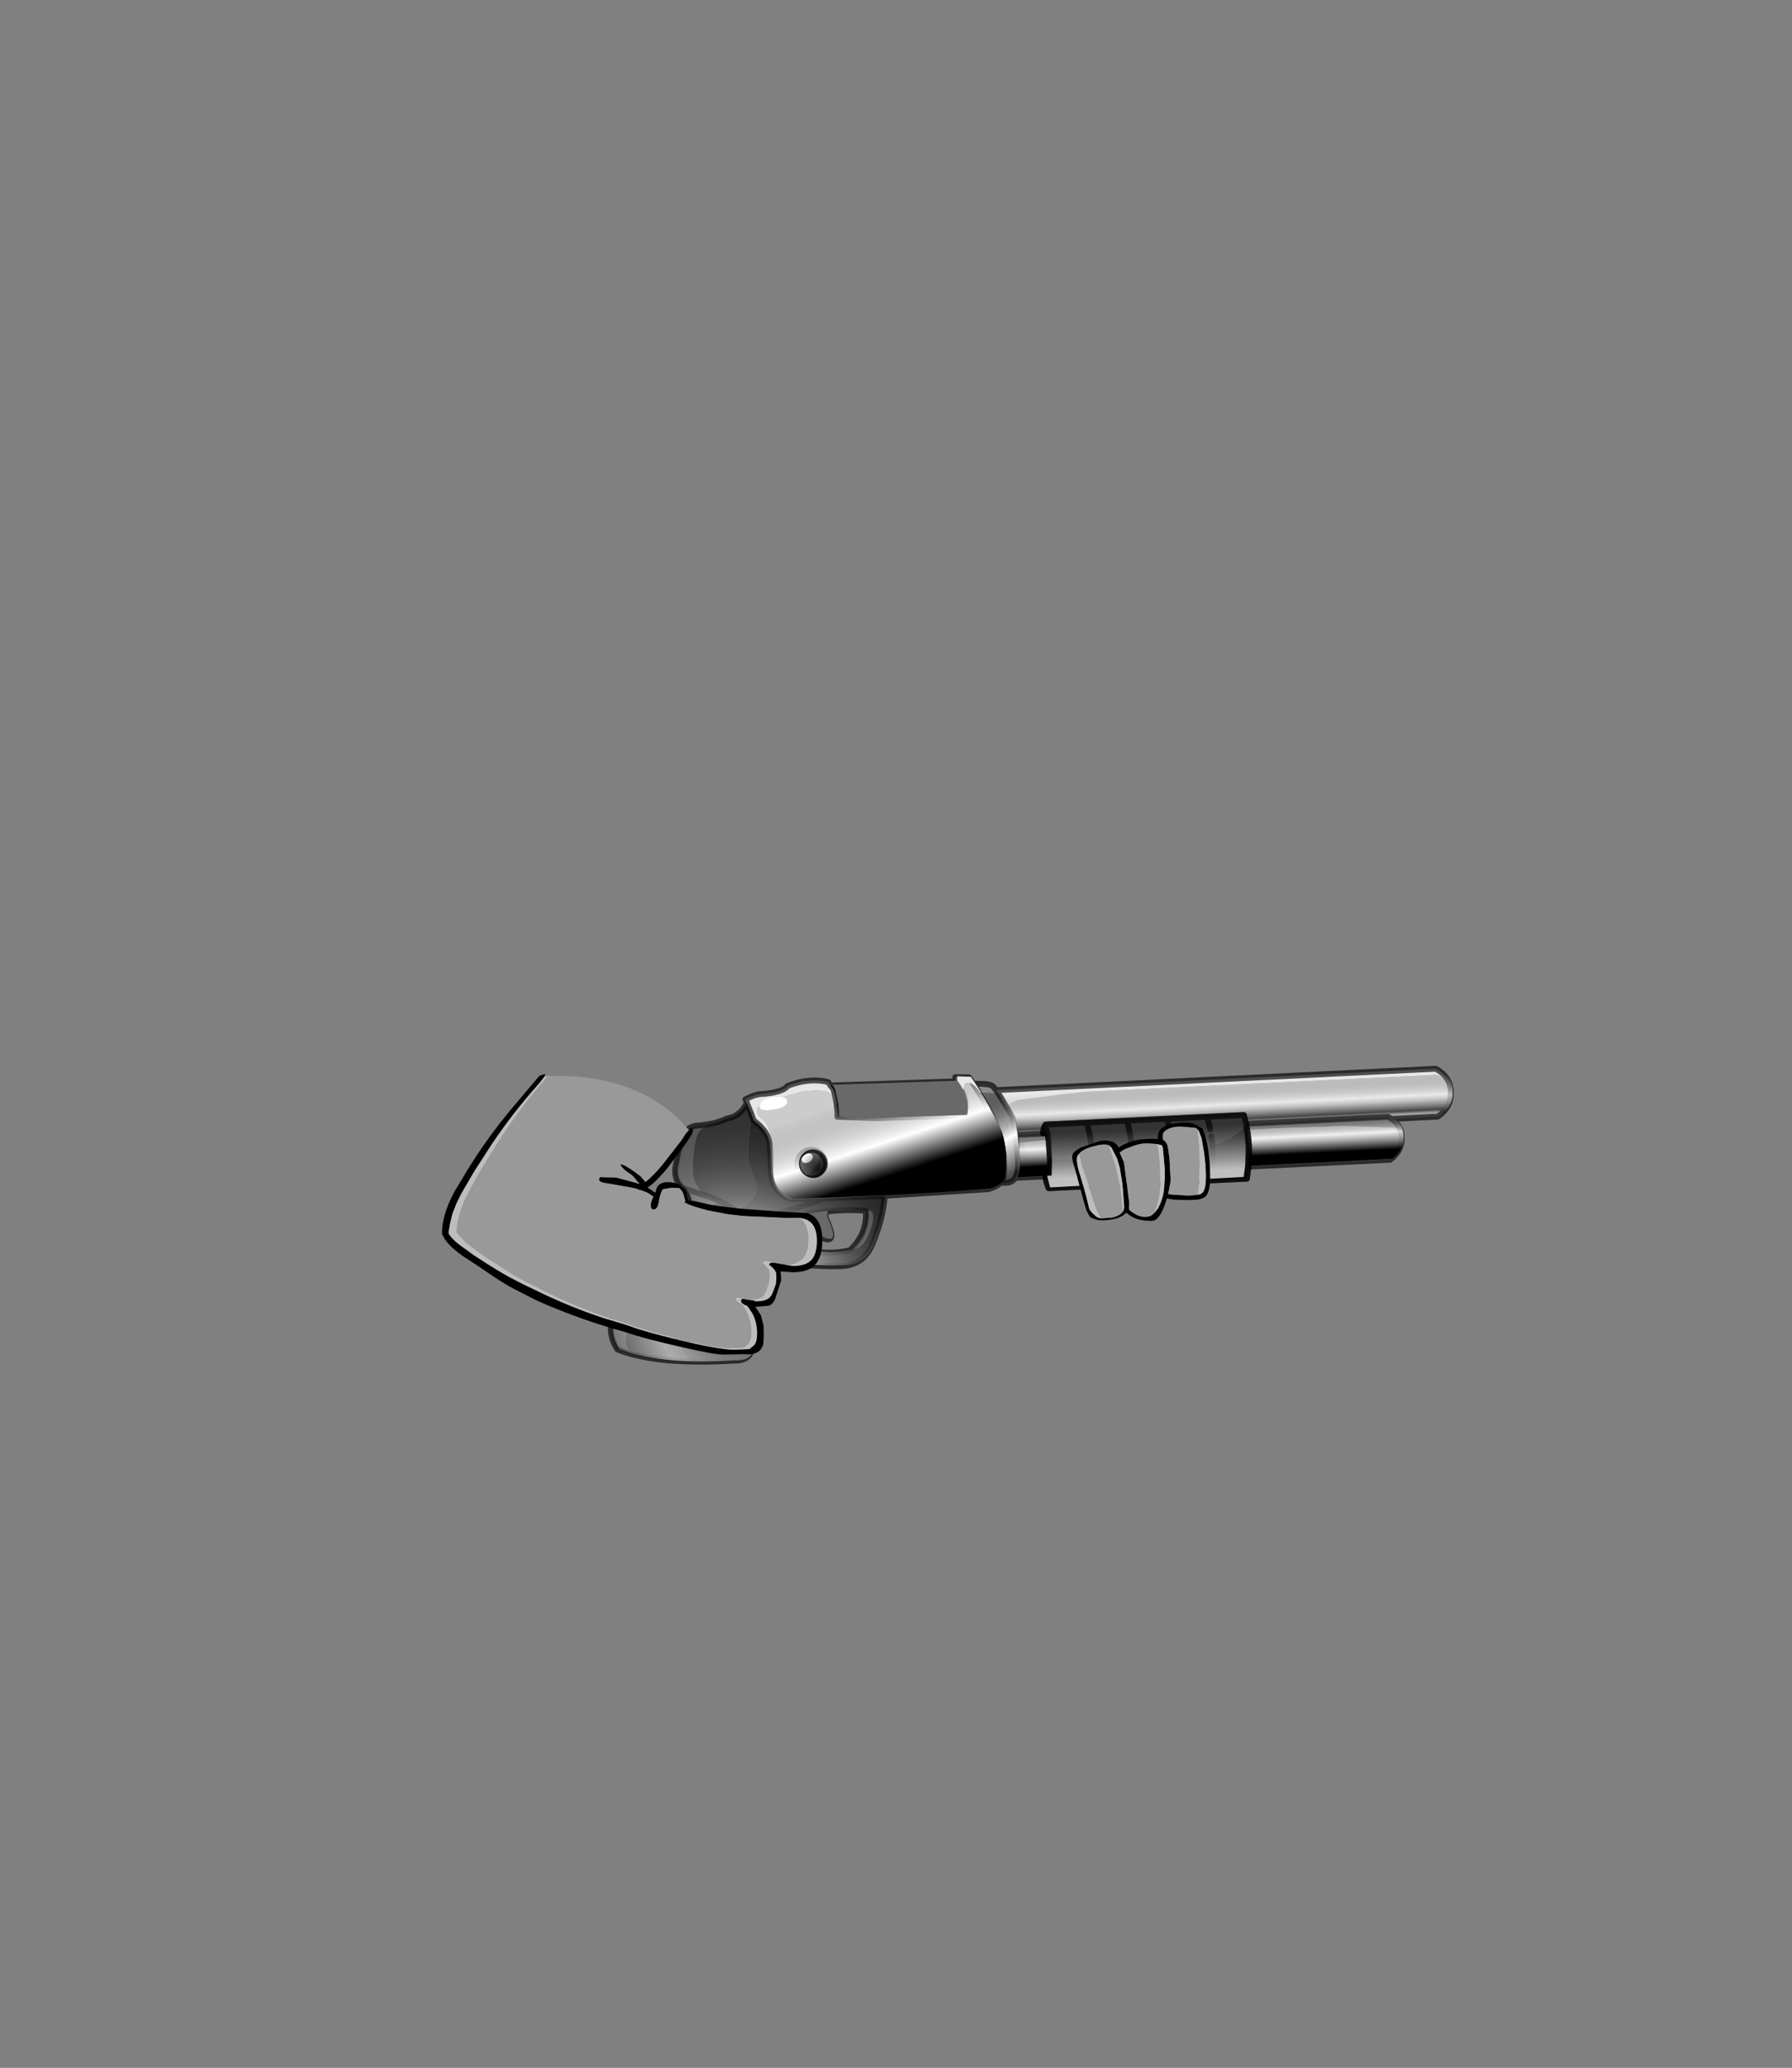 <?xml version="1.0" encoding="UTF-8" standalone="no"?>
<svg xmlns:xlink="http://www.w3.org/1999/xlink" height="531.5px" width="460.6px" xmlns="http://www.w3.org/2000/svg">
  <rect width="100%" height="100%" fill="#808080" stroke="none"/>
  <g transform="matrix(1.0, 0.0, 0.0, 1.0, 193.65, 334.05)">
    <use height="76.8" transform="matrix(1.0, 0.0, 0.0, 1.0, -37.4, -60.1)" width="217.4" xlink:href="#shape0"/>
    <use height="112.5" transform="matrix(0.631, -0.031, 0.031, 0.631, -39.212, -53.825)" width="346.2" xlink:href="#sprite0"/>
    <use height="20.3" transform="matrix(1.0, 0.0, 0.0, 1.0, 73.7, -48.2)" width="54.5" xlink:href="#shape2"/>
    <use height="18.4" transform="matrix(1.0, 0.0, 0.0, 1.0, 75.5, -47.25)" width="51.05" xlink:href="#sprite1"/>
    <use height="72.1" transform="matrix(1.0, 0.0, 0.0, 1.0, -80.05, -58.0)" width="197.45" xlink:href="#shape4"/>
  </g>
  <defs>
    <g id="shape0" transform="matrix(1.0, 0.0, 0.0, 1.0, 108.75, 36.55)">
      <path d="M-6.25 -25.95 Q-4.95 -27.3 -3.0 -27.8 L-0.25 -28.15 2.55 -28.45 7.9 -29.2 14.25 -29.9 103.2 -34.2 103.2 -34.3 103.5 -34.35 Q104.8 -34.4 106.4 -32.95 L107.65 -31.75 107.9 -30.25 107.85 -28.45 Q107.15 -27.95 105.95 -27.65 L101.95 -27.2 97.45 -27.05 92.95 -26.75 68.85 -25.6 47.8 -24.4 15.7 -23.05 2.0 -22.3 Q-1.65 -22.3 -4.65 -23.3 L-4.7 -23.3 -4.75 -23.4 -4.95 -23.7 -4.95 -23.75 -6.25 -25.95 M94.8 -20.5 Q93.9 -19.1 89.35 -18.2 L81.8 -17.1 70.6 -16.05 62.2 -15.15 39.3 -13.9 8.3 -11.9 3.75 -11.45 1.2 -11.3 Q-0.55 -11.35 -0.75 -12.1 L-1.25 -14.4 -2.1 -16.85 -1.75 -16.85 -0.85 -17.0 3.0 -17.45 13.9 -18.0 33.5 -19.05 39.35 -19.35 38.6 -19.35 65.65 -20.65 81.0 -21.15 94.75 -20.6 94.8 -20.5" fill="#bfbfbf" fill-rule="evenodd" stroke="none"/>
      <path d="M107.65 -31.75 L106.4 -32.95 Q104.8 -34.4 103.5 -34.35 L103.2 -34.3 103.2 -34.2 14.25 -29.9 7.9 -29.2 2.55 -28.45 -0.25 -28.15 -3.0 -27.8 Q-4.95 -27.3 -6.25 -25.95 L-8.2 -29.15 -9.0 -30.3 104.0 -35.8 Q106.8 -34.35 107.65 -31.75 M-19.4 -32.55 L-19.45 -33.65 -15.95 -33.6 -14.8 -31.95 -13.3 -29.5 -13.6 -29.5 Q-15.35 -32.15 -16.85 -32.1 -17.75 -32.05 -17.8 -30.05 L-18.55 -31.35 -18.75 -31.75 -19.4 -32.55" fill="#e8e8e8" fill-rule="evenodd" stroke="none"/>
      <path d="M-4.7 -23.3 L-4.65 -23.3 Q-1.65 -22.3 2.0 -22.3 L15.7 -23.05 47.8 -24.4 68.85 -25.6 92.95 -26.75 97.45 -27.05 101.95 -27.2 105.95 -27.65 Q107.15 -27.95 107.85 -28.45 107.45 -25.5 104.55 -23.5 L92.75 -22.9 91.75 -23.45 10.35 -19.45 10.35 -19.5 -3.9 -18.8 Q-4.3 -21.95 -4.7 -23.3 M-2.1 -16.85 L-1.25 -14.4 -0.75 -12.1 Q-0.55 -11.35 1.2 -11.3 L3.75 -11.45 8.3 -11.9 39.3 -13.9 62.2 -15.15 70.6 -16.05 81.8 -17.1 89.35 -18.2 Q93.9 -19.1 94.8 -20.5 95.2 -19.6 95.25 -18.5 95.55 -14.8 92.3 -12.4 L-4.05 -7.75 Q-3.2 -9.15 -3.35 -12.1 L-3.7 -16.6 -3.55 -16.65 -2.1 -16.85" fill="#a6a6a6" fill-rule="evenodd" stroke="none"/>
      <path d="M-2.1 -16.85 L-3.55 -16.65 -3.7 -16.6 -3.7 -16.65 -3.9 -18.8 10.35 -19.5 10.35 -19.45 91.75 -23.45 92.75 -22.9 Q94.1 -21.95 94.75 -20.6 L81.0 -21.15 65.65 -20.65 38.6 -19.35 39.35 -19.35 33.5 -19.05 13.9 -18.0 3.0 -17.45 -0.85 -17.0 -1.75 -16.85 -2.1 -16.85" fill="#737373" fill-rule="evenodd" stroke="none"/>
      <path d="M-89.25 -5.0 Q-92.25 -7.35 -91.2 -11.55 L-90.1 -17.35 Q-88.75 -21.3 -85.0 -21.25 L-82.3 -21.65 Q-84.2 -20.75 -85.05 -19.9 -86.15 -18.8 -86.65 -14.65 -87.0 -11.4 -86.85 -8.5 -86.75 -6.45 -84.15 -3.55 L-84.0 -3.35 -89.25 -5.0 -84.0 -3.35 Q-81.05 -2.35 -78.85 -1.2 L-80.6 -1.25 -81.55 -1.05 Q-82.85 -0.35 -84.35 1.65 -86.45 4.65 -86.35 6.8 L-86.15 7.9 -85.35 9.5 -86.25 9.1 Q-87.25 9.0 -87.95 9.8 L-89.1 11.4 -89.35 12.4 Q-89.4 13.0 -89.6 13.2 L-89.7 13.3 Q-90.3 13.9 -91.3 14.55 L-92.95 16.45 -93.75 17.8 -94.05 18.2 -94.65 18.75 -95.4 19.3 -95.9 20.1 -96.3 20.85 -97.75 21.95 -99.2 23.0 Q-101.25 24.45 -102.15 25.95 -103.0 27.5 -103.6 30.25 -104.2 32.95 -104.1 34.75 -104.0 36.6 -100.8 38.0 -103.85 37.35 -106.3 36.35 -110.2 30.45 -105.2 23.55 L-101.85 19.8 -97.85 15.25 -94.1 10.95 -90.6 7.05 -88.75 4.9 Q-86.2 -0.9 -89.25 -5.0 M-42.55 0.7 L-41.95 0.65 Q-40.65 0.65 -40.6 1.8 -40.5 3.4 -41.25 5.55 -41.95 7.6 -42.9 8.8 -44.1 10.25 -45.65 10.65 L-46.5 10.8 Q-42.05 6.6 -42.45 0.7 L-42.55 0.7 M-90.6 7.05 Q-88.7 8.15 -86.25 9.1 -88.7 8.15 -90.6 7.05 M-94.1 10.95 Q-92.05 12.25 -89.7 13.3 -92.05 12.25 -94.1 10.95 M-97.85 15.25 Q-96.25 16.65 -93.75 17.8 -96.25 16.65 -97.85 15.25 M-97.75 21.95 L-101.85 19.8 -97.75 21.95" fill="#595959" fill-rule="evenodd" stroke="none"/>
      <path d="M-84.0 -3.35 L-84.15 -3.55 Q-86.75 -6.45 -86.85 -8.5 -87.0 -11.4 -86.65 -14.65 -86.15 -18.8 -85.05 -19.9 -84.2 -20.75 -82.3 -21.65 -80.0 -22.1 -78.35 -22.95 -74.6 -23.6 -73.05 -27.05 L-72.1 -24.7 -72.1 -24.2 Q-72.0 -22.45 -72.45 -18.3 L-72.8 -13.2 Q-72.7 -11.5 -71.65 -9.0 -70.6 -6.5 -70.55 -5.35 -70.4 -2.45 -73.85 -0.4 L-75.95 0.65 -75.45 1.05 Q-73.7 3.65 -71.2 4.05 -72.35 6.7 -75.0 10.4 L-76.2 12.0 Q-81.35 10.9 -85.35 9.5 -81.35 10.9 -76.2 12.0 -78.2 14.5 -80.05 16.2 -85.45 15.2 -89.7 13.3 -85.45 15.2 -80.05 16.2 L-81.85 17.65 -85.45 20.3 Q-87.3 21.8 -88.45 23.0 L-89.8 24.6 Q-94.35 23.45 -97.75 21.95 -94.35 23.45 -89.8 24.6 -91.65 27.0 -91.65 29.1 L-91.85 29.25 Q-92.8 30.35 -92.7 31.75 -92.65 33.15 -91.6 34.1 L-91.55 34.15 Q-90.85 34.7 -90.05 34.9 L-90.05 35.6 Q-89.35 37.35 -87.85 39.2 L-87.65 39.45 Q-95.15 39.3 -100.8 38.0 -104.0 36.6 -104.1 34.75 -104.2 32.95 -103.6 30.25 -103.0 27.5 -102.15 25.95 -101.25 24.45 -99.2 23.0 L-97.75 21.95 -96.3 20.85 -95.9 20.1 -95.4 19.3 -94.65 18.75 -94.05 18.2 -93.75 17.8 Q-90.4 19.3 -85.45 20.3 -90.4 19.3 -93.75 17.8 L-92.95 16.45 -91.3 14.55 Q-90.3 13.9 -89.7 13.3 L-89.6 13.2 Q-89.4 13.0 -89.35 12.4 L-89.1 11.4 -87.95 9.8 Q-87.25 9.0 -86.25 9.1 L-85.35 9.5 -86.15 7.9 -86.35 6.8 Q-86.45 4.65 -84.35 1.65 -82.85 -0.35 -81.55 -1.05 L-80.6 -1.25 -78.85 -1.2 -75.95 0.65 -78.85 -1.2 Q-81.05 -2.35 -84.0 -3.35 M-53.3 -2.5 L-53.1 -2.5 -53.55 -2.3 -53.3 -2.5 M-53.4 0.95 L-52.95 0.8 -52.6 0.9 -53.4 0.95" fill="#333333" fill-rule="evenodd" stroke="none"/>
      <path d="M-73.05 -27.05 L-73.4 -27.95 Q-70.65 -29.35 -69.15 -29.3 -63.7 -29.75 -62.55 -31.4 -56.85 -33.6 -52.1 -32.35 L-51.55 -31.5 -50.9 -30.7 -50.65 -30.05 -50.0 -27.1 -51.0 -27.6 -51.55 -29.3 Q-52.3 -30.35 -56.2 -30.15 -59.2 -30.05 -60.45 -29.4 L-62.45 -28.9 -63.6 -28.45 -63.95 -28.6 -65.5 -28.75 -66.15 -28.6 Q-67.8 -28.5 -68.8 -27.85 -69.75 -27.15 -69.7 -26.2 L-69.7 -26.0 -70.05 -25.9 Q-70.5 -25.6 -70.45 -25.0 -70.4 -24.2 -69.9 -23.65 L-68.75 -22.6 Q-67.0 -20.9 -66.8 -16.95 -66.75 -16.15 -67.05 -14.7 L-67.15 -16.2 Q-67.3 -18.9 -70.0 -21.45 L-71.25 -22.5 -72.1 -24.7 -73.05 -27.05" fill="#e6e6e6" fill-rule="evenodd" stroke="none"/>
      <path d="M-51.55 -31.5 L-19.4 -32.55 -18.75 -31.75 -18.55 -31.35 -17.8 -30.05 Q-16.25 -26.95 -16.9 -23.75 L-18.05 -23.7 Q-17.95 -26.55 -18.8 -28.65 -19.4 -30.1 -20.35 -31.2 L-50.65 -30.05 -50.9 -30.7 -51.55 -31.5" fill="#2b2b2b" fill-rule="evenodd" stroke="none"/>
      <path d="M-63.6 -28.45 L-62.45 -28.9 -60.45 -29.4 Q-59.2 -30.05 -56.2 -30.15 -52.3 -30.35 -51.55 -29.3 L-51.0 -27.6 -50.0 -27.1 -49.75 -24.85 -49.75 -23.45 -39.9 -23.1 -18.05 -23.7 -16.9 -23.75 Q-16.25 -26.95 -17.8 -30.05 -17.75 -32.05 -16.85 -32.1 -15.35 -32.15 -13.6 -29.5 L-13.3 -29.5 -12.85 -28.75 -12.55 -28.25 Q-10.85 -24.5 -10.6 -20.4 -10.45 -17.9 -18.25 -13.35 -26.0 -8.85 -32.05 -10.7 -39.85 -15.1 -46.1 -12.8 -52.35 -10.55 -53.3 -2.5 L-61.85 -2.25 Q-66.4 -3.9 -66.8 -9.15 L-67.05 -14.7 Q-66.75 -16.15 -66.8 -16.95 -67.0 -20.9 -68.75 -22.6 L-69.9 -23.65 Q-70.4 -24.2 -70.45 -25.0 -70.5 -25.6 -70.05 -25.9 L-69.7 -26.0 Q-69.65 -25.4 -69.25 -25.25 L-68.0 -25.1 Q-65.75 -25.2 -64.25 -25.75 -62.55 -26.4 -62.6 -27.45 -62.65 -28.1 -63.6 -28.45 M-54.3 -14.35 Q-55.3 -15.05 -56.55 -14.95 -58.0 -14.9 -59.05 -13.85 L-59.15 -13.75 Q-60.15 -12.6 -60.05 -11.1 -60.0 -9.6 -58.9 -8.55 L-58.25 -8.05 Q-57.35 -7.5 -56.2 -7.55 -54.7 -7.65 -53.7 -8.8 -52.6 -9.95 -52.65 -11.45 L-52.8 -12.15 Q-53.05 -13.2 -53.95 -14.0 L-54.3 -14.35" fill="#cccccc" fill-rule="evenodd" stroke="none"/>
      <path d="M-50.0 -27.1 Q-46.95 -25.7 -41.65 -25.2 -36.8 -24.75 -29.45 -25.1 L-22.5 -25.65 Q-19.15 -26.35 -18.8 -28.65 -17.95 -26.55 -18.05 -23.7 L-39.9 -23.1 -49.75 -23.45 -49.75 -24.85 -50.0 -27.1" fill="#4a4a4a" fill-rule="evenodd" stroke="none"/>
      <path d="M-6.25 -25.95 L-4.95 -23.75 -4.95 -23.7 -4.75 -23.4 -4.7 -23.3 -5.1 -23.45 Q-6.0 -21.85 -8.0 -19.55 L-8.0 -19.5 -8.05 -19.5 Q-10.1 -24.1 -12.55 -28.25 L-12.85 -28.75 -13.3 -29.5 -11.6 -29.7 -9.5 -29.5 -8.2 -29.15 -6.25 -25.95 M-50.0 -27.1 L-50.65 -30.05 -20.35 -31.2 Q-19.4 -30.1 -18.8 -28.65 -19.15 -26.35 -22.5 -25.65 L-29.45 -25.1 Q-36.8 -24.75 -41.65 -25.2 -46.95 -25.7 -50.0 -27.1 M-58.25 -8.05 L-58.9 -8.55 Q-60.0 -9.6 -60.05 -11.1 -60.15 -12.6 -59.15 -13.75 L-59.05 -13.85 Q-58.0 -14.9 -56.55 -14.95 -55.3 -15.05 -54.3 -14.35 -54.4 -10.65 -57.2 -8.7 L-58.25 -8.05 M-57.7 -14.0 L-57.85 -13.9 -58.55 -13.4 Q-58.95 -13.0 -58.95 -12.55 -58.9 -11.55 -57.85 -11.6 -57.1 -11.65 -56.55 -12.15 -56.1 -12.7 -56.1 -13.1 -56.15 -14.05 -57.2 -14.05 L-57.7 -14.0 M-56.2 1.3 L-53.4 0.95 Q-54.1 1.4 -54.0 3.2 -53.95 4.55 -53.0 6.6 L-52.05 8.05 -52.15 8.1 -52.7 8.0 -54.35 5.65 Q-55.5 3.8 -56.2 1.3 M-87.75 28.5 L-87.7 28.9 Q-87.6 30.5 -89.2 32.2 -90.25 33.45 -91.55 34.15 L-91.6 34.1 Q-92.65 33.15 -92.7 31.75 -92.8 30.35 -91.85 29.25 L-91.65 29.1 Q-90.75 28.25 -89.45 28.15 L-87.75 28.5 M-90.1 29.15 L-90.35 29.15 -90.65 29.3 Q-91.1 29.4 -91.35 29.75 L-91.7 30.8 -91.45 31.25 -90.75 31.45 Q-89.8 31.4 -89.4 30.8 -89.15 30.4 -89.15 29.9 -89.15 29.45 -89.6 29.3 -89.8 29.15 -90.1 29.15" fill="#696969" fill-rule="evenodd" stroke="none"/>
      <path d="M-69.7 -26.0 L-69.7 -26.2 Q-69.75 -27.15 -68.8 -27.85 -67.8 -28.5 -66.15 -28.6 L-65.5 -28.75 -63.95 -28.6 -63.6 -28.45 Q-62.65 -28.1 -62.6 -27.45 -62.55 -26.4 -64.25 -25.75 -65.75 -25.2 -68.0 -25.1 L-69.25 -25.25 Q-69.65 -25.4 -69.7 -26.0 M-57.7 -14.0 L-57.2 -14.05 Q-56.15 -14.05 -56.1 -13.1 -56.1 -12.7 -56.55 -12.15 -57.1 -11.65 -57.85 -11.6 -58.9 -11.55 -58.95 -12.55 -58.95 -13.0 -58.55 -13.4 L-57.85 -13.9 -57.7 -14.0 M-90.1 29.15 Q-89.8 29.15 -89.6 29.3 -89.15 29.45 -89.15 29.9 -89.15 30.4 -89.4 30.8 -89.8 31.4 -90.75 31.45 L-91.45 31.25 -91.7 30.8 -91.35 29.75 Q-91.1 29.4 -90.65 29.3 L-90.35 29.15 -90.1 29.15" fill="#ffffff" fill-rule="evenodd" stroke="none"/>
      <path d="M-72.1 -24.7 L-71.25 -22.5 -70.0 -21.45 Q-67.3 -18.9 -67.15 -16.2 L-67.05 -14.7 -66.8 -9.15 Q-66.4 -3.9 -61.85 -2.25 L-53.3 -2.5 -53.55 -2.3 -53.1 -2.5 -37.6 -3.15 Q-38.05 2.7 -40.5 8.6 -42.75 14.8 -48.95 14.95 -58.05 15.1 -65.1 13.6 L-65.35 13.55 Q-66.45 13.7 -68.8 17.1 L-80.05 16.2 -68.8 17.1 -72.4 22.0 Q-74.35 24.75 -74.15 27.2 -74.05 28.2 -73.55 29.1 -68.7 39.55 -76.75 39.25 -82.6 39.6 -87.65 39.45 L-87.85 39.2 Q-89.35 37.35 -90.05 35.6 L-90.05 34.9 -89.1 34.95 Q-87.7 34.9 -86.8 33.85 -85.8 32.8 -85.85 31.4 -85.95 30.0 -87.05 29.0 L-87.75 28.5 -89.45 28.15 Q-90.75 28.25 -91.65 29.1 -91.65 27.0 -89.8 24.6 -83.2 26.25 -74.15 27.2 -83.2 26.25 -89.8 24.6 L-88.45 23.0 Q-87.3 21.8 -85.45 20.3 L-81.85 17.65 -80.05 16.2 Q-78.2 14.5 -76.2 12.0 L-75.0 10.4 Q-72.35 6.7 -71.2 4.05 -73.7 3.65 -75.45 1.05 L-75.95 0.65 -73.85 -0.4 Q-70.4 -2.45 -70.55 -5.35 -70.6 -6.5 -71.65 -9.0 -72.7 -11.5 -72.8 -13.2 L-72.45 -18.3 Q-72.0 -22.45 -72.1 -24.2 L-72.1 -24.7 M-46.5 10.8 L-45.65 10.65 Q-44.1 10.25 -42.9 8.8 -41.95 7.6 -41.25 5.55 -40.5 3.4 -40.6 1.8 -40.65 0.65 -41.95 0.65 L-42.55 0.7 Q-47.4 0.3 -52.6 0.9 L-52.95 0.8 -53.4 0.95 -56.2 1.3 -57.45 1.5 -57.55 1.5 Q-63.0 6.55 -62.65 9.4 L-58.45 10.65 -58.25 10.65 Q-52.0 12.2 -46.6 10.85 L-46.5 10.8 M-71.2 4.05 L-69.9 4.05 Q-65.7 1.45 -61.55 0.35 -57.3 -0.9 -53.55 -2.3 -57.3 -0.9 -61.55 0.35 -65.7 1.45 -69.9 4.05 L-71.2 4.05 M-76.2 12.0 L-65.35 13.55 -76.2 12.0 M-72.4 22.0 Q-79.95 21.45 -85.45 20.3 -79.95 21.45 -72.4 22.0" fill="#242424" fill-rule="evenodd" stroke="none"/>
      <path d="M-3.7 -16.6 L-3.35 -12.1 Q-3.2 -9.15 -4.05 -7.75 -4.85 -6.55 -6.35 -6.5 L-7.9 -6.45 Q-7.1 -7.4 -7.0 -8.55 -6.35 -14.0 -7.95 -19.35 L-8.0 -19.5 -8.0 -19.55 Q-6.0 -21.85 -5.1 -23.45 L-4.7 -23.3 Q-4.3 -21.95 -3.9 -18.8 L-3.7 -16.65 -3.7 -16.6 M-54.3 -14.35 L-53.95 -14.0 Q-53.05 -13.2 -52.8 -12.15 L-52.65 -11.45 Q-52.6 -9.95 -53.7 -8.8 -54.7 -7.65 -56.2 -7.55 -57.35 -7.5 -58.25 -8.05 L-57.2 -8.7 Q-54.4 -10.65 -54.3 -14.35 M-52.6 0.9 Q-53.05 1.9 -52.55 3.05 -50.35 7.9 -52.05 8.05 L-53.0 6.6 Q-53.95 4.55 -54.0 3.2 -54.1 1.4 -53.4 0.95 L-52.6 0.9" fill="#4d4d4d" fill-rule="evenodd" stroke="none"/>
      <path d="M-53.3 -2.5 Q-52.35 -10.55 -46.1 -12.8 -39.85 -15.1 -32.05 -10.7 -26.0 -8.85 -18.25 -13.35 -10.45 -17.9 -10.6 -20.4 -10.85 -24.5 -12.55 -28.25 -10.1 -24.1 -8.05 -19.5 L-8.0 -19.5 -7.95 -19.35 Q-6.35 -14.0 -7.0 -8.55 -7.1 -7.4 -7.9 -6.45 -8.9 -5.45 -10.95 -4.85 L-37.6 -3.15 -53.1 -2.5 -53.3 -2.5" fill="#b3b3b3" fill-rule="evenodd" stroke="none"/>
      <path d="M-9.0 -30.3 L-8.2 -29.15 -9.5 -29.5 -11.6 -29.7 -13.3 -29.5 -14.8 -31.95 Q-10.45 -32.0 -9.8 -31.3 L-9.0 -30.3" fill="#8c8c8c" fill-rule="evenodd" stroke="none"/>
      <path d="M-57.45 1.5 L-56.2 1.3 Q-55.5 3.8 -54.35 5.65 L-52.7 8.0 Q-54.35 7.75 -55.65 5.35 L-57.45 1.5" fill="#969696" fill-rule="evenodd" stroke="none"/>
      <path d="M-91.55 34.15 Q-90.25 33.45 -89.2 32.2 -87.6 30.5 -87.7 28.9 L-87.75 28.5 -87.05 29.0 Q-85.95 30.0 -85.85 31.4 -85.8 32.8 -86.8 33.85 -87.7 34.9 -89.1 34.95 L-90.05 34.9 Q-90.85 34.7 -91.55 34.15" fill="#525252" fill-rule="evenodd" stroke="none"/>
      <path d="M-6.25 -25.95 L-4.95 -23.75 -4.95 -23.7 -4.75 -23.4 -4.7 -23.3 Q-4.3 -21.95 -3.9 -18.8 L-3.7 -16.65 -3.7 -16.6 -3.35 -12.1 Q-3.2 -9.15 -4.05 -7.75 L92.3 -12.4 Q95.55 -14.8 95.25 -18.5 95.2 -19.6 94.8 -20.5 L94.75 -20.6 Q94.1 -21.95 92.75 -22.9 L91.75 -23.45 10.35 -19.45 M107.85 -28.45 L107.9 -30.25 107.65 -31.75 Q106.8 -34.35 104.0 -35.8 L-9.0 -30.3 -8.2 -29.15 -6.25 -25.95 M10.35 -19.5 L-3.9 -18.8 M107.85 -28.45 Q107.45 -25.5 104.55 -23.5 L92.75 -22.9 M-82.3 -21.65 L-85.0 -21.25 Q-88.75 -21.3 -90.1 -17.35 L-91.2 -11.55 Q-92.25 -7.35 -89.25 -5.0 L-84.0 -3.35 Q-81.05 -2.35 -78.85 -1.2 L-75.95 0.65 -75.45 1.05 Q-73.7 3.65 -71.2 4.05 L-69.9 4.05 Q-65.7 1.45 -61.55 0.35 -57.3 -0.9 -53.55 -2.3 L-53.1 -2.5 -37.6 -3.15 -10.95 -4.85 Q-8.9 -5.45 -7.9 -6.45 -7.1 -7.4 -7.0 -8.55 -6.35 -14.0 -7.95 -19.35 L-8.0 -19.5 -8.05 -19.5 Q-10.1 -24.1 -12.55 -28.25 M-82.3 -21.65 Q-80.0 -22.1 -78.35 -22.95 -74.6 -23.6 -73.05 -27.05 L-73.4 -27.95 Q-70.65 -29.35 -69.15 -29.3 -63.7 -29.75 -62.55 -31.4 -56.85 -33.6 -52.1 -32.35 L-51.55 -31.5 -19.4 -32.55 -19.45 -33.65 -15.95 -33.6 -14.8 -31.95 Q-10.45 -32.0 -9.8 -31.3 L-9.0 -30.3 M-50.0 -27.1 L-50.65 -30.05 -50.9 -30.7 -51.55 -31.5 M-18.8 -28.65 Q-19.4 -30.1 -20.35 -31.2 L-50.65 -30.05 M-50.0 -27.1 L-49.75 -24.85 -49.75 -23.45 -39.9 -23.1 -18.05 -23.7 Q-17.95 -26.55 -18.8 -28.65 M-72.1 -24.7 L-71.25 -22.5 -70.0 -21.45 Q-67.3 -18.9 -67.15 -16.2 L-67.05 -14.7 -66.8 -9.15 Q-66.4 -3.9 -61.85 -2.25 L-53.3 -2.5 -53.1 -2.5 M-12.85 -28.75 L-13.3 -29.5 -14.8 -31.95 M-17.8 -30.05 Q-16.25 -26.95 -16.9 -23.75 L-18.05 -23.7 M-72.1 -24.7 L-73.05 -27.05 M-85.35 9.5 Q-81.35 10.9 -76.2 12.0 L-65.35 13.55 -65.1 13.6 Q-58.05 15.1 -48.95 14.95 -42.75 14.8 -40.5 8.6 -38.05 2.7 -37.6 -3.15 M-58.25 -8.05 L-58.9 -8.55 Q-60.0 -9.6 -60.05 -11.1 -60.15 -12.6 -59.15 -13.75 L-59.05 -13.85 Q-58.0 -14.9 -56.55 -14.95 -55.3 -15.05 -54.3 -14.35 L-53.95 -14.0 Q-53.05 -13.2 -52.8 -12.15 L-52.65 -11.45 Q-52.6 -9.95 -53.7 -8.8 -54.7 -7.65 -56.2 -7.55 -57.35 -7.5 -58.25 -8.05 M-19.4 -32.55 L-18.75 -31.75 -18.55 -31.35 -17.8 -30.05 M-7.9 -6.45 L-6.35 -6.5 Q-4.85 -6.55 -4.05 -7.75 M-42.55 0.7 L-42.45 0.7 Q-42.05 6.6 -46.5 10.8 L-46.6 10.85 Q-52.0 12.2 -58.25 10.65 M-58.45 10.65 L-62.65 9.4 Q-63.0 6.55 -57.55 1.5 L-57.45 1.5 -56.2 1.3 -53.4 0.95 -52.6 0.9 Q-47.4 0.3 -42.55 0.7 M-52.05 8.05 Q-50.35 7.9 -52.55 3.05 -53.05 1.9 -52.6 0.9 M-52.05 8.05 L-52.15 8.1 -52.7 8.0 Q-54.35 7.75 -55.65 5.35 L-57.45 1.5 M-68.8 17.1 Q-66.45 13.7 -65.35 13.55 M-80.05 16.2 L-68.8 17.1 -72.4 22.0 Q-74.35 24.75 -74.15 27.2 -74.05 28.2 -73.55 29.1 -68.7 39.55 -76.75 39.25 -82.6 39.6 -87.65 39.45 -95.15 39.3 -100.8 38.0 -103.85 37.35 -106.3 36.35 -110.2 30.45 -105.2 23.55 L-101.85 19.8 -97.85 15.25 -94.1 10.95 -90.6 7.05 -88.75 4.9 Q-86.2 -0.9 -89.25 -5.0 M-89.7 13.3 Q-85.45 15.2 -80.05 16.2 M-85.45 20.3 Q-79.95 21.45 -72.4 22.0 M-85.35 9.5 L-86.25 9.1 Q-88.7 8.15 -90.6 7.05 M-89.7 13.3 Q-92.05 12.25 -94.1 10.95 M-97.75 21.95 Q-94.35 23.45 -89.8 24.6 -83.2 26.25 -74.15 27.2 M-85.45 20.3 Q-90.4 19.3 -93.75 17.8 -96.25 16.65 -97.85 15.25 M-87.75 28.5 L-89.45 28.15 Q-90.75 28.25 -91.65 29.1 L-91.85 29.25 Q-92.8 30.35 -92.7 31.75 -92.65 33.15 -91.6 34.1 L-91.55 34.15 Q-90.85 34.7 -90.05 34.9 L-89.1 34.95 Q-87.7 34.9 -86.8 33.85 -85.8 32.8 -85.85 31.4 -85.95 30.0 -87.05 29.0 L-87.75 28.5 M-101.85 19.8 L-97.75 21.95" fill="none" stroke="#000000" stroke-linecap="round" stroke-linejoin="round" stroke-opacity="0.663" stroke-width="1.5"/>
    </g>
    <g id="sprite0" transform="matrix(1.0, 0.0, 0.0, 1.0, 173.1, 56.25)">
      <use height="112.5" transform="matrix(1.0, 0.0, 0.0, 1.0, -173.1, -56.25)" width="346.2" xlink:href="#shape1"/>
    </g>
    <g id="shape1" transform="matrix(1.0, 0.0, 0.0, 1.0, 173.1, 56.25)">
      <path d="M-132.75 -12.15 L-132.5 -11.85 -132.8 -11.95 -132.75 -12.15 M-67.25 -2.25 L-67.0 -2.25 -67.05 -2.25 -67.25 -2.25" fill="#595959" fill-rule="evenodd" stroke="none"/>
      <path d="M-78.95 -53.85 L-28.05 -53.0 -27.15 -51.65 -26.8 -51.05 -25.7 -48.95 Q-23.5 -43.9 -24.75 -38.95 L-61.2 -39.65 Q-74.4 -39.9 -76.75 -40.95 L-76.7 -43.2 -76.9 -46.75 -77.75 -51.45 -78.05 -52.45 -78.95 -53.85 M-90.9 -2.05 L-88.9 -2.3 -84.45 -2.65 -83.15 -2.7 Q-83.95 -1.1 -83.25 0.7 -80.15 8.6 -82.9 8.7 L-83.05 8.7 -83.9 8.6 Q-86.4 8.0 -88.35 4.15 -89.95 0.9 -90.9 -2.05" fill="#696969" fill-rule="evenodd" stroke="none"/>
      <path d="M-11.05 -31.55 L-10.95 -31.2 -11.05 -31.5 -11.05 -31.55" fill="#4d4d4d" fill-rule="evenodd" stroke="none"/>
      <path d="M-111.8 -43.9 L-112.05 -43.85 -112.05 -44.65 -111.8 -43.9 M-84.45 -8.1 L-83.95 -8.1 -84.45 -7.8 -84.45 -8.1" fill="#242424" fill-rule="evenodd" stroke="none"/>
      <path d="M-83.95 -8.1 L-83.95 -8.15 -83.65 -8.1 -83.95 -8.1 M-10.95 -31.2 L-11.1 -31.55 -11.05 -31.5 -10.95 -31.2" fill="#b3b3b3" fill-rule="evenodd" stroke="none"/>
      <path d="M-28.05 -53.0 L-28.05 -54.8 -22.5 -54.35 -20.85 -51.65 -18.65 -47.75 -19.1 -47.7 Q-21.7 -52.05 -24.05 -52.05 -25.5 -52.05 -25.7 -48.95 L-26.8 -51.05 -27.15 -51.65 -28.05 -53.0" fill="#e8e8e8" fill-rule="evenodd" stroke="none"/>
      <path d="M-1.95 -26.85 L-1.95 -26.9 -1.9 -26.85 -1.95 -26.85" fill="#a6a6a6" fill-rule="evenodd" stroke="none"/>
      <path d="M-4.45 -26.6 L-4.25 -26.6 -4.45 -26.55 -4.45 -26.6" fill="#737373" fill-rule="evenodd" stroke="none"/>
      <path d="M-92.2 -26.45 Q-90.5 -28.05 -88.2 -28.05 -86.2 -28.05 -84.65 -26.85 L-84.1 -26.35 Q-82.75 -25.0 -82.45 -23.3 L-82.35 -22.2 Q-82.35 -19.8 -84.1 -18.1 -85.8 -16.35 -88.2 -16.35 -90.0 -16.35 -91.4 -17.3 L-92.35 -18.1 Q-94.05 -19.8 -94.05 -22.2 -94.05 -24.6 -92.35 -26.35 L-92.2 -26.45" fill="url(#gradient0)" fill-rule="evenodd" stroke="none"/>
      <path d="M-147.4 39.2 L-147.05 38.9 Q-145.55 37.65 -143.55 37.65 -142.1 37.65 -140.9 38.3 L-139.75 39.2 Q-138.15 40.8 -138.15 43.05 -138.15 45.3 -139.75 46.85 -141.3 48.45 -143.55 48.45 L-145.0 48.25 Q-146.3 47.9 -147.3 46.95 L-147.4 46.85 Q-148.95 45.3 -148.95 43.05 -148.95 40.8 -147.4 39.2" fill="url(#gradient1)" fill-rule="evenodd" stroke="none"/>
      <path d="M-11.1 -31.55 L-11.05 -31.55 -11.05 -31.5 -11.1 -31.55" fill="url(#gradient2)" fill-rule="evenodd" stroke="none"/>
      <path d="M-11.8 -48.65 L-10.65 -46.8 -7.8 -41.6 -5.85 -38.0 -5.85 -37.9 -5.6 -37.45 -5.55 -37.25 Q-5.0 -35.15 -4.65 -30.15 L-4.45 -26.6 -4.45 -26.55 -4.25 -19.45 Q-4.25 -14.75 -5.75 -12.6 -7.05 -10.8 -9.45 -10.85 L-11.95 -10.85 Q-10.55 -12.25 -10.3 -14.15 -8.8 -22.65 -10.95 -31.2 L-11.05 -31.55 -11.1 -31.55 Q-14.05 -38.9 -17.55 -45.65 L-18.05 -46.55 -18.65 -47.75 -20.85 -51.65 Q-13.95 -51.45 -13.0 -50.35 L-11.8 -48.65" fill="url(#gradient3)" fill-rule="evenodd" stroke="none"/>
      <path d="M-11.95 -10.85 Q-13.6 -9.35 -16.85 -8.55 -36.3 -7.9 -59.1 -7.9 L-83.65 -8.1 -83.95 -8.15 -83.95 -8.1 -84.45 -8.1 -97.55 -8.35 Q-104.6 -11.35 -104.85 -19.65 L-104.85 -30.85 Q-104.9 -35.1 -108.95 -39.35 -110.05 -40.05 -110.85 -41.1 L-111.8 -43.9 -112.05 -44.65 -113.35 -48.45 -113.85 -49.9 Q-109.45 -51.9 -107.05 -51.65 -98.4 -52.0 -96.45 -54.55 -87.25 -57.55 -79.85 -55.25 L-78.95 -53.85 -78.05 -52.45 -77.75 -51.45 -76.9 -46.75 -76.7 -43.2 -76.75 -40.95 Q-74.4 -39.9 -61.2 -39.65 L-24.75 -38.95 Q-23.5 -43.9 -25.7 -48.95 -25.5 -52.05 -24.05 -52.05 -21.7 -52.05 -19.1 -47.7 L-18.65 -47.75 -18.05 -46.55 -17.55 -45.65 Q-14.05 -38.9 -11.1 -31.55 L-10.95 -31.2 Q-8.8 -22.65 -10.3 -14.15 -10.55 -12.25 -11.95 -10.85 M-92.2 -26.45 L-92.35 -26.35 Q-94.05 -24.6 -94.05 -22.2 -94.05 -19.8 -92.35 -18.1 L-91.4 -17.3 Q-90.0 -16.35 -88.2 -16.35 -85.8 -16.35 -84.1 -18.1 -82.35 -19.8 -82.35 -22.2 L-82.45 -23.3 Q-82.75 -25.0 -84.1 -26.35 L-84.65 -26.85 Q-86.2 -28.05 -88.2 -28.05 -90.5 -28.05 -92.2 -26.45" fill="url(#gradient4)" fill-rule="evenodd" stroke="none"/>
      <path d="M-11.8 -48.65 L167.35 -48.65 Q171.7 -46.2 172.8 -42.0 L173.1 -39.6 172.9 -36.8 Q172.0 -32.15 167.35 -29.15 L148.6 -29.15 Q150.65 -27.55 151.55 -25.35 L151.6 -25.2 Q152.15 -23.75 152.2 -22.0 152.4 -16.15 147.05 -12.6 L-5.75 -12.6 Q-4.25 -14.75 -4.25 -19.45 L-4.45 -26.55 -4.25 -26.6 -4.45 -26.6 -4.65 -30.15 Q-5.0 -35.15 -5.55 -37.25 L-5.6 -37.45 -5.85 -37.9 -5.85 -38.0 -7.8 -41.6 -10.65 -46.8 -11.8 -48.65 M-1.95 -26.85 L-1.9 -26.85 -1.95 -26.9 -1.95 -26.85" fill="url(#gradient5)" fill-rule="evenodd" stroke="none"/>
      <path d="M-59.1 -7.9 Q-60.3 1.3 -64.6 10.5 -68.7 20.05 -78.4 19.8 -92.85 19.4 -103.85 16.45 L-104.25 16.4 Q-106.0 16.5 -110.05 21.75 L-116.05 29.15 Q-119.45 33.4 -119.25 37.25 -119.15 38.85 -118.45 40.35 -111.6 57.3 -124.35 56.2 -133.6 56.35 -141.55 55.75 -153.4 54.85 -162.25 52.35 -166.95 51.05 -170.8 49.3 -176.5 39.6 -168.05 29.15 L-140.65 0.85 Q-136.15 -8.05 -140.65 -14.85 -145.25 -18.8 -143.25 -25.25 L-141.05 -34.4 Q-138.65 -40.5 -132.7 -40.2 L-128.4 -40.6 Q-124.75 -41.15 -122.05 -42.3 -116.1 -43.15 -113.35 -48.45 L-112.05 -44.65 -112.05 -43.85 -111.8 -43.9 -110.85 -41.1 Q-110.05 -40.05 -108.95 -39.35 -104.9 -35.1 -104.85 -30.85 L-104.85 -19.65 Q-104.6 -11.35 -97.55 -8.35 L-84.45 -8.1 -84.45 -7.8 -83.95 -8.1 -83.65 -8.1 -59.1 -7.9 M-132.75 -12.15 L-132.8 -11.95 -132.5 -11.85 -132.75 -12.15 M-90.9 -2.05 L-91.05 -2.05 Q-100.1 5.45 -99.65 9.95 L-93.2 12.3 -92.85 12.4 Q-83.1 15.25 -74.45 13.55 L-74.3 13.45 Q-66.9 7.1 -67.05 -2.25 L-67.0 -2.25 -67.25 -2.25 -83.15 -2.7 -84.45 -2.65 -88.9 -2.3 -90.9 -2.05 M-147.4 39.2 Q-148.95 40.8 -148.95 43.05 -148.95 45.3 -147.4 46.85 L-147.3 46.95 Q-146.3 47.9 -145.0 48.25 L-143.55 48.45 Q-141.3 48.45 -139.75 46.85 -138.15 45.3 -138.15 43.05 -138.15 40.8 -139.75 39.2 L-140.9 38.3 Q-142.1 37.65 -143.55 37.65 -145.55 37.65 -147.05 38.9 L-147.4 39.2" fill="url(#gradient6)" fill-rule="evenodd" stroke="none"/>
    </g>
    <radialGradient cx="0" cy="0" gradientTransform="matrix(0.009, 0.0, 0.0, 0.009, -86.5, -20.0)" gradientUnits="userSpaceOnUse" id="gradient0" r="819.2" spreadMethod="pad">
      <stop offset="0.039" stop-color="#000000" stop-opacity="0.702"/>
      <stop offset="1.0" stop-color="#000000" stop-opacity="0.0"/>
    </radialGradient>
    <radialGradient cx="0" cy="0" gradientTransform="matrix(0.01, 0.002, -0.002, 0.011, -141.7, 46.05)" gradientUnits="userSpaceOnUse" id="gradient1" r="819.2" spreadMethod="pad">
      <stop offset="0.039" stop-color="#000000" stop-opacity="0.702"/>
      <stop offset="1.0" stop-color="#000000" stop-opacity="0.0"/>
    </radialGradient>
    <linearGradient gradientTransform="matrix(0.005, 0.009, -0.022, 0.013, -7.95, -26.9)" gradientUnits="userSpaceOnUse" id="gradient2" spreadMethod="pad" x1="-819.2" x2="819.2">
      <stop offset="0.0" stop-color="#ffffff" stop-opacity="0.0"/>
      <stop offset="0.235" stop-color="#ffffff"/>
      <stop offset="1.0" stop-color="#000000" stop-opacity="0.0"/>
    </linearGradient>
    <linearGradient gradientTransform="matrix(-0.009, -0.019, 0.905, -0.423, 27.2, -49.35)" gradientUnits="userSpaceOnUse" id="gradient3" spreadMethod="pad" x1="-819.2" x2="819.2">
      <stop offset="0.0" stop-color="#ffffff" stop-opacity="0.0"/>
      <stop offset="0.396" stop-color="#ffffff"/>
      <stop offset="1.0" stop-color="#000000" stop-opacity="0.0"/>
    </linearGradient>
    <linearGradient gradientTransform="matrix(-0.005, -0.02, 0.964, -0.262, 31.55, -57.4)" gradientUnits="userSpaceOnUse" id="gradient4" spreadMethod="pad" x1="-819.2" x2="819.2">
      <stop offset="0.0" stop-color="#000000"/>
      <stop offset="0.4" stop-color="#ffffff"/>
      <stop offset="1.0" stop-color="#888888" stop-opacity="0.0"/>
    </linearGradient>
    <linearGradient gradientTransform="matrix(0.0, -0.018, 0.022, 0.0, 82.9, -31.25)" gradientUnits="userSpaceOnUse" id="gradient5" spreadMethod="pad" x1="-819.2" x2="819.2">
      <stop offset="0.0" stop-color="#000000"/>
      <stop offset="0.243" stop-color="#ffffff" stop-opacity="0.773"/>
      <stop offset="0.475" stop-color="#3d3d3d" stop-opacity="0.0"/>
      <stop offset="0.518" stop-color="#454545"/>
      <stop offset="0.725" stop-color="#ffffff" stop-opacity="0.651"/>
      <stop offset="1.0" stop-color="#888888" stop-opacity="0.0"/>
    </linearGradient>
    <radialGradient cx="0" cy="0" gradientTransform="matrix(0.106, 0.0, 0.0, 0.106, -121.95, 35.9)" gradientUnits="userSpaceOnUse" id="gradient6" r="819.2" spreadMethod="pad">
      <stop offset="0.0" stop-color="#000000"/>
      <stop offset="0.38" stop-color="#ffffff" stop-opacity="0.592"/>
      <stop offset="1.0" stop-color="#000000" stop-opacity="0.0"/>
    </radialGradient>
    <g id="shape2" transform="matrix(1.0, 0.0, 0.0, 1.0, 27.25, 10.15)">
      <path d="M6.7 -0.2 Q6.6 -3.3 5.9 -6.3 L5.35 -8.45 5.9 -6.3 Q6.6 -3.3 6.7 -0.2 L5.45 0.15 Q3.15 0.85 1.15 0.8 -0.85 0.75 -2.85 1.4 L-3.6 1.65 Q-3.65 -2.15 -4.4 -5.8 L-4.95 -7.95 -4.4 -5.8 Q-3.65 -2.15 -3.6 1.65 L-7.1 2.2 Q-9.35 2.35 -11.75 1.4 L-13.95 0.4 Q-14.05 -2.45 -14.7 -5.3 L-15.25 -7.45 -14.7 -5.3 Q-14.05 -2.45 -13.95 0.4 L-13.95 0.45 -15.75 1.15 -19.4 1.95 -22.55 2.05 -24.75 1.8 -25.05 -2.6 -25.1 -2.95 -25.25 -4.0 -25.35 -4.3 -25.4 -4.7 -25.4 -4.75 -25.45 -5.1 -25.55 -5.5 -25.75 -6.2 -25.75 -6.25 -25.8 -6.55 -25.85 -6.95 -15.25 -7.45 -4.95 -7.95 5.35 -8.45 15.65 -8.95 16.25 -6.8 16.45 -5.75 16.25 -6.8 15.65 -8.95 25.1 -9.4 25.65 -7.25 25.75 -6.8 25.75 -6.75 Q24.7 -5.3 22.5 -3.95 20.55 -2.75 18.25 -1.9 L17.0 -1.6 14.05 -1.25 9.5 -1.0 6.7 -0.2 M16.75 -3.9 L17.0 -1.6 16.75 -3.9 16.45 -5.75 16.75 -3.9" fill="#333333" fill-rule="evenodd" stroke="none"/>
      <path d="M6.7 -0.2 L9.5 -1.0 14.05 -1.25 17.0 -1.6 Q17.2 1.3 16.9 4.25 L16.45 7.4 16.9 4.25 Q17.2 1.3 17.0 -1.6 L18.25 -1.9 Q20.55 -2.75 22.5 -3.95 24.7 -5.3 25.75 -6.75 L25.95 -5.7 Q26.4 -3.05 26.45 -0.4 L26.3 3.8 25.9 6.95 16.45 7.4 6.15 7.9 6.6 4.75 6.7 -0.2 6.6 4.75 6.15 7.9 -4.15 8.4 -3.75 5.25 -3.6 1.65 -3.75 5.25 -4.15 8.4 -14.45 8.9 -14.0 5.75 -14.05 5.4 -14.0 5.75 -14.45 8.9 -25.05 9.4 -25.05 8.95 -25.0 8.85 -24.8 6.6 -24.8 6.55 -24.75 6.3 -24.7 2.55 -24.75 1.8 -22.55 2.05 -19.4 1.95 -15.75 1.15 -13.95 0.45 -13.95 0.4 -11.75 1.4 Q-9.35 2.35 -7.1 2.2 L-3.6 1.65 -2.85 1.4 Q-0.85 0.75 1.15 0.8 3.15 0.85 5.45 0.15 L6.7 -0.2 M-14.05 5.4 L-13.9 2.75 -14.05 5.4 M-13.9 2.75 L-13.95 0.45 -13.9 2.75" fill="#1f1f1f" fill-rule="evenodd" stroke="none"/>
      <path d="M5.35 -8.45 L5.9 -6.3 Q6.6 -3.3 6.7 -0.2 L6.6 4.75 6.15 7.9 16.45 7.4 16.9 4.25 Q17.2 1.3 17.0 -1.6 L16.75 -3.9 M16.45 -5.75 L16.25 -6.8 15.65 -8.95 5.35 -8.45 -4.95 -7.95 -4.4 -5.8 Q-3.65 -2.15 -3.6 1.65 L-3.75 5.25 -4.15 8.4 6.15 7.9 M25.75 -6.75 L25.75 -6.8 25.65 -7.25 25.1 -9.4 15.65 -8.95 M25.75 -6.75 L25.95 -5.7 Q26.4 -3.05 26.45 -0.4 L26.3 3.8 25.9 6.95 16.45 7.4 M-25.75 -6.25 L-25.8 -6.55 -25.85 -6.95 Q-26.45 -6.05 -26.5 -4.7 M-24.75 1.8 L-25.05 -2.6 -25.1 -2.95 -25.25 -4.0 -25.35 -4.3 -25.4 -4.7 -25.4 -4.75 -25.45 -5.1 -25.55 -5.5 M-4.95 -7.95 L-15.25 -7.45 -14.7 -5.3 Q-14.05 -2.45 -13.95 0.4 M-25.85 -6.95 L-15.25 -7.45 M-14.05 5.4 L-14.0 5.75 -14.45 8.9 -4.15 8.4 M-13.95 0.45 L-13.9 2.75 M-24.8 6.55 L-24.75 6.3 -24.7 2.55 -24.75 1.8 M-25.05 9.4 L-25.05 8.95 -25.0 8.85 M-25.05 9.4 Q-25.7 7.9 -25.95 6.35 M-14.45 8.9 L-25.05 9.4" fill="none" stroke="#000000" stroke-linecap="round" stroke-linejoin="round" stroke-opacity="0.663" stroke-width="1.5"/>
      <path d="M16.75 -3.9 L16.45 -5.75 M-13.9 2.75 L-14.05 5.4" fill="none" stroke="#010101" stroke-linecap="round" stroke-linejoin="round" stroke-opacity="0.0" stroke-width="1.5"/>
      <path d="M-25.55 -5.5 L-25.75 -6.2 -25.75 -6.25 M-25.0 8.85 L-24.8 6.6 -24.8 6.55" fill="none" stroke="#424242" stroke-linecap="round" stroke-linejoin="round" stroke-opacity="0.0" stroke-width="1.5"/>
      <path d="M17.0 -1.6 L14.05 -1.25 9.5 -1.0 6.7 -0.2 Q6.6 -3.3 5.9 -6.3 L5.35 -8.45 5.9 -6.3 Q6.6 -3.3 6.7 -0.2 L5.45 0.15 Q3.15 0.85 1.15 0.8 -0.85 0.75 -2.85 1.4 L-3.6 1.65 -7.1 2.2 Q-9.35 2.35 -11.75 1.4 L-13.95 0.4 Q-14.05 -2.45 -14.7 -5.3 L-15.25 -7.45 -14.7 -5.3 Q-14.05 -2.45 -13.95 0.4 L-13.95 0.45 -15.75 1.15 -19.4 1.95 -22.55 2.05 -24.75 1.8 -25.05 -2.6 -25.1 -2.95 -25.25 -4.0 -25.35 -4.3 -25.4 -4.7 -25.4 -4.75 -25.45 -5.1 -25.55 -5.5 -25.75 -6.2 -25.75 -6.25 -25.8 -6.55 -25.85 -6.95 -15.25 -7.45 -4.95 -7.95 -4.4 -5.8 Q-3.65 -2.15 -3.6 1.65 -3.65 -2.15 -4.4 -5.8 L-4.95 -7.95 5.35 -8.45 15.65 -8.95 16.25 -6.8 16.45 -5.75 16.25 -6.8 15.65 -8.95 25.1 -9.4 25.65 -7.25 25.75 -6.8 25.75 -6.75 Q24.7 -5.3 22.5 -3.95 20.55 -2.75 18.25 -1.9 L17.0 -1.6 16.75 -3.9 17.0 -1.6 M16.45 -5.75 L16.75 -3.9 16.45 -5.75" fill="#333333" fill-rule="evenodd" stroke="none"/>
      <path d="M6.7 -0.2 L9.5 -1.0 14.05 -1.25 17.0 -1.6 Q17.2 1.3 16.9 4.25 L16.45 7.4 16.9 4.25 Q17.2 1.3 17.0 -1.6 L18.25 -1.9 Q20.55 -2.75 22.5 -3.95 24.7 -5.3 25.75 -6.75 L25.95 -5.7 Q26.4 -3.05 26.45 -0.4 L26.3 3.8 25.9 6.95 16.45 7.4 6.15 7.9 6.6 4.75 6.7 -0.2 6.6 4.75 6.15 7.9 -4.15 8.4 -3.75 5.25 -3.6 1.65 -3.75 5.25 -4.15 8.4 -14.45 8.9 -14.0 5.75 -14.05 5.4 -14.0 5.75 -14.45 8.9 -25.05 9.4 -25.05 8.95 -25.0 8.85 -24.8 6.6 -24.8 6.55 -24.75 6.3 -24.7 2.55 -24.75 1.8 -22.55 2.05 -19.4 1.95 -15.75 1.15 -13.95 0.45 -13.95 0.4 -11.75 1.4 Q-9.35 2.35 -7.1 2.2 L-3.6 1.65 -2.85 1.4 Q-0.85 0.75 1.15 0.8 3.15 0.85 5.45 0.15 L6.7 -0.2 M-14.05 5.4 L-13.9 2.75 -14.05 5.4 M-13.9 2.75 L-13.95 0.45 -13.9 2.75" fill="#1f1f1f" fill-rule="evenodd" stroke="none"/>
      <path d="M17.0 -1.6 L16.75 -3.9 M16.45 -5.75 L16.25 -6.8 15.65 -8.95 5.35 -8.45 5.9 -6.3 Q6.6 -3.3 6.7 -0.2 L6.6 4.75 6.15 7.9 16.45 7.4 16.9 4.25 Q17.2 1.3 17.0 -1.6 M25.75 -6.75 L25.75 -6.8 25.65 -7.25 25.1 -9.4 15.65 -8.95 M16.45 7.4 L25.9 6.95 26.3 3.8 26.45 -0.4 Q26.4 -3.05 25.95 -5.7 L25.75 -6.75 M-3.6 1.65 L-3.75 5.25 -4.15 8.4 6.15 7.9 M-25.75 -6.25 L-25.8 -6.55 -25.85 -6.95 Q-26.45 -6.05 -26.5 -4.7 M-24.75 1.8 L-25.05 -2.6 -25.1 -2.95 -25.25 -4.0 -25.35 -4.3 -25.4 -4.7 -25.4 -4.75 -25.45 -5.1 -25.55 -5.5 M-4.95 -7.95 L-15.25 -7.45 -14.7 -5.3 Q-14.05 -2.45 -13.95 0.4 M-3.6 1.65 Q-3.65 -2.15 -4.4 -5.8 L-4.95 -7.95 5.35 -8.45 M-15.25 -7.45 L-25.85 -6.95 M-14.05 5.4 L-14.0 5.75 -14.45 8.9 -4.15 8.4 M-13.95 0.45 L-13.9 2.75 M-24.75 1.8 L-24.7 2.55 -24.75 6.3 -24.8 6.55 M-25.0 8.85 L-25.05 8.95 -25.05 9.4 -14.45 8.9 M-25.05 9.4 Q-25.7 7.9 -25.95 6.35" fill="none" stroke="#000000" stroke-linecap="round" stroke-linejoin="round" stroke-opacity="0.663" stroke-width="1.5"/>
      <path d="M16.75 -3.9 L16.45 -5.75 M-13.9 2.75 L-14.05 5.4" fill="none" stroke="#010101" stroke-linecap="round" stroke-linejoin="round" stroke-opacity="0.0" stroke-width="1.5"/>
      <path d="M-25.55 -5.5 L-25.75 -6.2 -25.75 -6.25 M-24.8 6.55 L-24.8 6.6 -25.0 8.85" fill="none" stroke="#424242" stroke-linecap="round" stroke-linejoin="round" stroke-opacity="0.0" stroke-width="1.5"/>
    </g>
    <g id="sprite1" transform="matrix(1.0, 0.0, 0.0, 1.0, 25.5, 9.2)">
      <use height="18.4" transform="matrix(1.0, 0.0, 0.0, 1.0, -25.5, -9.2)" width="51.05" xlink:href="#shape3"/>
    </g>
    <g id="shape3" transform="matrix(1.0, 0.0, 0.0, 1.0, 25.5, 9.2)">
      <path d="M25.5 -0.6 L25.4 3.45 25.0 6.5 -24.75 9.2 -25.5 6.2 -24.35 6.15 -24.25 2.6 -24.3 1.9 -24.65 -2.35 -24.7 -2.7 -24.9 -3.7 -24.9 -4.05 -25.05 -4.4 -25.05 -4.45 -25.05 -4.75 -25.1 -5.15 -25.3 -5.8 -25.3 -5.85 -25.35 -6.15 -25.45 -6.55 24.15 -9.2 24.7 -7.1 24.8 -6.7 24.8 -6.6 25.0 -5.65 Q25.5 -3.1 25.5 -0.6" fill="url(#gradient7)" fill-rule="evenodd" stroke="none"/>
    </g>
    <linearGradient gradientTransform="matrix(-4.0E-4, -0.007, 0.01, -5.0E-4, -0.1, 0.0)" gradientUnits="userSpaceOnUse" id="gradient7" spreadMethod="pad" x1="-819.2" x2="819.2">
      <stop offset="0.0" stop-color="#bfbfbf"/>
      <stop offset="1.0" stop-color="#aaaaaa" stop-opacity="0.0"/>
    </linearGradient>
    <g id="shape4" transform="matrix(1.0, 0.0, 0.0, 1.0, 77.65, 61.6)">
      <path d="M98.1 -43.7 L99.0 -44.1 Q101.3 -44.9 103.55 -44.9 L104.6 -44.95 105.25 -44.95 105.9 -44.9 106.4 -44.85 106.35 -45.1 106.35 -45.25 106.35 -45.35 106.4 -45.6 106.4 -45.65 Q106.4 -49.1 114.05 -49.1 115.3 -48.95 116.35 -48.4 L117.8 -47.6 Q118.5 -46.1 119.05 -43.6 119.8 -39.65 119.8 -35.05 119.8 -31.0 118.4 -29.95 117.85 -29.55 116.5 -29.3 L113.8 -29.2 110.6 -29.3 108.7 -29.6 108.45 -28.95 Q106.9 -23.85 104.75 -23.85 L104.65 -23.85 Q101.3 -23.85 99.3 -25.15 L98.25 -25.95 97.35 -25.2 Q95.45 -24.05 92.05 -24.0 L91.85 -24.0 Q90.7 -24.0 89.5 -24.55 L89.0 -24.8 88.7 -25.2 Q87.9 -26.65 87.85 -27.05 L87.25 -29.05 85.75 -34.65 85.6 -35.3 84.85 -37.85 Q84.35 -39.25 84.35 -40.4 84.35 -41.45 85.95 -42.35 L86.4 -42.65 91.45 -44.4 93.1 -44.55 94.7 -44.2 Q95.75 -43.7 96.35 -42.7 96.9 -43.2 98.1 -43.7 M97.3 -26.15 Q97.7 -26.7 97.7 -27.5 L97.25 -33.3 96.55 -37.6 95.85 -39.9 94.4 -42.75 93.6 -43.35 Q92.35 -43.75 89.55 -42.95 87.05 -42.25 86.1 -41.1 85.55 -40.55 85.55 -39.75 85.55 -37.85 86.5 -35.25 L87.95 -30.15 88.7 -27.05 88.75 -26.9 Q89.0 -26.3 90.3 -25.15 90.85 -24.65 91.75 -24.5 L94.65 -24.7 Q96.6 -25.2 97.3 -26.15 M106.15 -43.6 L103.9 -43.75 Q101.8 -43.9 99.0 -42.7 97.7 -42.35 96.55 -41.4 L97.65 -38.9 98.35 -33.55 99.0 -28.5 98.95 -26.8 Q99.4 -26.2 100.9 -25.4 102.35 -24.7 103.8 -24.95 104.65 -25.05 105.35 -25.8 L106.35 -27.0 Q107.4 -28.9 107.8 -31.0 108.15 -33.2 108.15 -36.75 L107.7 -42.05 Q107.65 -43.4 107.0 -43.4 L106.9 -43.35 106.9 -43.4 106.15 -43.6 M116.65 -30.55 Q117.65 -30.75 118.0 -31.3 118.7 -32.35 118.7 -35.0 118.7 -38.4 118.15 -41.95 L117.8 -43.85 117.8 -44.0 117.6 -45.1 116.85 -47.05 116.45 -47.45 116.3 -47.65 115.85 -47.8 112.15 -48.1 Q110.1 -48.1 108.75 -47.35 107.65 -46.7 107.65 -46.05 L107.65 -45.95 107.6 -45.65 107.7 -44.7 Q108.75 -44.0 108.95 -42.7 L109.35 -39.9 109.65 -34.4 109.3 -32.15 109.0 -30.75 110.15 -30.6 114.3 -30.35 116.65 -30.55" fill="#000000" fill-rule="evenodd" stroke="none"/>
      <path d="M93.6 -43.35 Q96.9 -35.4 97.3 -26.15 96.6 -25.2 94.65 -24.7 L91.75 -24.5 Q91.0 -25.7 90.4 -27.2 L88.65 -32.7 86.85 -38.0 86.1 -41.1 Q87.05 -42.25 89.55 -42.95 92.35 -43.75 93.6 -43.35 M105.35 -25.8 Q104.65 -25.05 103.8 -24.95 102.35 -24.7 100.9 -25.4 99.4 -26.2 98.95 -26.8 L99.0 -28.5 98.35 -33.55 97.65 -38.9 96.55 -41.4 Q97.7 -42.35 99.0 -42.7 101.8 -43.9 103.9 -43.75 L106.15 -43.6 106.6 -40.95 Q107.0 -37.4 107.0 -34.75 107.0 -31.0 106.25 -28.25 L105.35 -25.8 M116.45 -47.45 Q117.1 -42.4 117.1 -37.75 L116.85 -33.0 116.65 -30.55 114.3 -30.35 110.15 -30.6 109.0 -30.75 109.3 -32.15 109.65 -34.4 109.35 -39.9 108.95 -42.7 Q108.75 -44.0 107.7 -44.7 L107.6 -45.65 107.65 -45.95 107.65 -46.05 Q107.65 -46.7 108.75 -47.35 110.1 -48.1 112.15 -48.1 L115.85 -47.8 116.3 -47.65 116.45 -47.45" fill="#999999" fill-rule="evenodd" stroke="none"/>
      <path d="M93.6 -43.35 L94.4 -42.75 95.85 -39.9 96.55 -37.6 97.25 -33.3 97.7 -27.5 Q97.7 -26.7 97.3 -26.15 96.9 -35.4 93.6 -43.35 M91.75 -24.5 Q90.85 -24.65 90.3 -25.15 89.0 -26.3 88.75 -26.9 L88.7 -27.05 87.95 -30.15 86.5 -35.25 Q85.55 -37.85 85.55 -39.75 85.55 -40.55 86.1 -41.1 L86.85 -38.0 88.65 -32.7 90.4 -27.2 Q91.0 -25.7 91.75 -24.5 M105.35 -25.8 L106.25 -28.25 Q107.0 -31.0 107.0 -34.75 107.0 -37.4 106.6 -40.95 L106.15 -43.6 106.9 -43.4 106.9 -43.35 107.0 -43.4 Q107.65 -43.4 107.7 -42.05 L108.15 -36.75 Q108.15 -33.2 107.8 -31.0 107.4 -28.9 106.35 -27.0 L105.35 -25.8 M116.45 -47.45 L116.85 -47.05 117.6 -45.1 117.8 -44.0 117.8 -43.85 118.15 -41.95 Q118.7 -38.4 118.7 -35.0 118.7 -32.35 118.0 -31.3 117.65 -30.75 116.65 -30.55 L116.85 -33.0 117.1 -37.75 Q117.1 -42.4 116.45 -47.45" fill="#bdbdbd" fill-rule="evenodd" stroke="none"/>
      <path d="M-51.2 -61.05 L-52.6 -59.25 Q-59.25 -51.85 -64.8 -43.6 L-69.0 -37.1 -69.65 -36.05 -72.7 -30.8 -73.95 -28.25 -74.95 -25.7 -75.55 -23.25 -75.95 -20.85 -75.75 -20.2 -75.65 -20.2 Q-75.1 -19.3 -73.4 -17.9 L-69.4 -15.0 -68.0 -14.1 Q-63.55 -11.2 -60.5 -9.5 -58.55 -8.45 -55.6 -7.0 L-53.8 -6.15 Q-44.9 -1.75 -35.55 1.3 L-30.8 2.7 -29.2 3.25 Q-25.75 4.55 -16.75 6.75 -6.4 9.25 -2.6 9.25 L1.35 9.1 2.65 8.05 Q3.35 7.05 3.35 5.15 3.35 2.2 2.05 -0.2 L0.85 -1.95 Q0.3 -2.15 -0.1 -2.4 -0.8 -2.85 -0.8 -3.25 -0.8 -4.05 0.35 -3.7 L2.8 -3.35 Q2.3 -3.2 3.3 -3.2 5.4 -3.2 6.45 -4.05 7.1 -4.6 7.5 -5.8 L8.2 -7.75 8.3 -9.25 8.25 -10.45 7.95 -11.05 7.95 -11.1 7.95 -11.2 7.8 -11.25 7.45 -11.65 Q7.0 -12.3 6.45 -12.45 6.45 -13.15 7.3 -13.15 L12.6 -12.25 Q16.25 -12.25 17.65 -14.25 18.7 -15.75 18.7 -18.85 18.7 -22.5 16.7 -23.8 15.6 -24.55 13.7 -24.65 L10.8 -24.6 -0.2 -25.1 -4.15 -25.55 -9.2 -26.5 -12.4 -27.4 Q-14.1 -27.95 -15.4 -28.65 L-15.35 -28.65 -15.1 -28.9 -15.5 -30.4 Q-15.75 -31.55 -16.75 -32.35 L-16.95 -32.3 -17.35 -32.3 -18.65 -32.35 -20.8 -32.0 Q-21.3 -31.6 -21.8 -29.4 -22.1 -26.8 -23.2 -26.8 -23.75 -26.8 -23.9 -27.25 L-24.0 -27.8 Q-24.0 -28.55 -23.45 -29.8 L-23.3 -30.05 -23.65 -30.3 -23.7 -30.35 -24.95 -31.15 -26.6 -31.75 -27.05 -31.8 -27.1 -31.85 -27.15 -31.95 -28.4 -32.3 -35.2 -33.5 Q-37.3 -33.7 -37.3 -34.6 L-37.0 -35.1 -32.9 -35.0 -27.65 -33.6 -26.85 -33.35 -27.3 -33.85 -28.7 -35.5 -30.4 -36.7 Q-31.5 -37.6 -31.85 -38.4 L-31.6 -38.4 Q-30.75 -38.3 -28.25 -36.55 L-26.85 -35.5 -26.55 -35.25 -25.35 -33.85 -25.1 -34.05 Q-22.3 -36.4 -19.55 -40.15 L-16.25 -44.35 -14.85 -46.45 -14.15 -47.2 Q-13.15 -48.2 -13.15 -46.95 -13.15 -46.2 -15.8 -42.6 L-18.65 -38.85 Q-19.45 -37.55 -21.7 -35.15 -23.5 -33.25 -24.8 -32.4 L-24.0 -31.9 -22.85 -31.05 -22.6 -31.85 Q-22.05 -33.9 -19.35 -33.8 -16.95 -33.7 -16.05 -32.6 L-16.1 -32.55 Q-15.3 -32.25 -14.9 -31.35 L-14.35 -29.05 -12.75 -28.95 -8.2 -27.9 -5.95 -27.6 -1.0 -27.0 9.1 -26.25 16.2 -25.85 Q20.1 -24.75 20.1 -18.85 20.1 -14.25 18.0 -12.3 16.2 -10.65 12.6 -10.65 L9.4 -10.85 9.55 -8.6 8.3 -4.75 Q7.75 -2.55 6.4 -2.05 L2.9 -1.75 4.35 0.45 5.0 3.1 5.05 5.15 Q5.05 7.55 4.85 8.1 4.1 10.45 1.0 10.45 L0.25 10.4 -5.4 10.5 Q-7.85 10.5 -17.1 8.35 -26.0 6.3 -30.2 4.85 L-30.8 4.65 Q-41.25 1.8 -51.4 -2.55 L-53.8 -3.65 -54.0 -3.75 -59.3 -6.45 Q-61.8 -7.8 -64.25 -9.45 L-68.0 -12.0 -72.5 -14.95 Q-76.6 -17.95 -77.4 -20.1 L-77.55 -20.1 -77.65 -20.7 Q-77.65 -25.25 -74.6 -31.1 L-71.0 -37.1 Q-65.9 -45.35 -59.7 -52.75 L-52.6 -61.15 -51.35 -61.55 Q-51.15 -61.75 -51.15 -61.25 L-51.2 -61.05" fill="#000000" fill-rule="evenodd" stroke="none"/>
      <path d="M13.7 -24.65 L14.6 -24.2 Q16.5 -22.9 16.5 -19.25 16.5 -16.15 15.5 -14.65 14.15 -12.65 10.65 -12.65 L5.6 -13.55 Q4.8 -13.55 4.8 -12.85 5.3 -12.7 5.75 -12.05 L6.1 -11.65 6.2 -11.6 6.2 -11.5 6.2 -11.45 6.5 -10.85 6.55 -9.65 6.45 -8.15 5.8 -6.2 Q5.4 -5.0 4.8 -4.45 3.8 -3.6 1.8 -3.6 0.8 -3.6 1.3 -3.75 L-1.05 -4.1 Q-2.15 -4.45 -2.15 -3.65 -2.15 -3.25 -1.45 -2.8 -1.1 -2.55 -0.55 -2.35 L0.6 -0.6 Q1.85 1.8 1.85 4.75 1.85 6.65 1.15 7.65 L-0.1 8.7 -3.85 8.85 Q-7.5 8.85 -17.4 6.35 -26.0 4.15 -29.3 2.85 L-30.8 2.3 -35.35 0.9 Q-44.3 -2.15 -52.8 -6.55 L-54.5 -7.4 -59.2 -9.9 -66.35 -14.5 -67.7 -15.4 -71.55 -18.3 -73.7 -20.6 -73.75 -20.6 -73.95 -21.25 -73.6 -23.65 -73.0 -26.1 -72.05 -28.65 -70.85 -31.2 -67.95 -36.45 -67.3 -37.5 -63.3 -44.0 Q-58.0 -52.25 -51.65 -59.65 L-50.55 -61.1 Q-28.35 -61.75 -16.15 -49.35 L-15.6 -48.75 -14.15 -47.2 -14.85 -46.45 -16.25 -44.35 -19.55 -40.15 Q-22.3 -36.4 -25.1 -34.05 L-25.35 -33.85 -26.55 -35.25 -26.85 -35.5 -28.25 -36.55 Q-30.75 -38.3 -31.6 -38.4 L-31.85 -38.4 Q-31.5 -37.6 -30.4 -36.7 L-28.7 -35.5 -27.3 -33.85 -26.85 -33.35 -27.65 -33.6 -32.9 -35.0 -37.0 -35.1 -37.3 -34.6 Q-37.3 -33.7 -35.2 -33.5 L-28.4 -32.3 -27.15 -31.95 -27.1 -31.85 -27.05 -31.8 -26.6 -31.75 -24.95 -31.15 -23.7 -30.35 -23.65 -30.3 -23.3 -30.05 -23.45 -29.8 Q-24.0 -28.55 -24.0 -27.8 L-23.9 -27.25 Q-23.75 -26.8 -23.2 -26.8 -22.1 -26.8 -21.8 -29.4 -21.3 -31.6 -20.8 -32.0 L-18.65 -32.35 -17.35 -32.3 -16.95 -32.3 -16.75 -32.35 Q-15.75 -31.55 -15.5 -30.4 L-15.1 -28.9 -15.35 -28.65 -15.4 -28.65 Q-14.1 -27.95 -12.4 -27.4 L-9.2 -26.5 -4.15 -25.55 -0.2 -25.1 10.8 -24.6 13.7 -24.65" fill="#999999" fill-rule="evenodd" stroke="none"/>
      <path d="M-50.55 -61.1 L-51.65 -59.65 Q-58.0 -52.25 -63.3 -44.0 L-67.3 -37.5 -67.95 -36.45 -70.85 -31.2 -72.05 -28.65 -73.0 -26.1 -73.6 -23.65 -73.95 -21.25 -73.75 -20.6 -73.7 -20.6 -71.55 -18.3 -67.7 -15.4 -66.35 -14.5 -59.2 -9.9 -54.5 -7.4 -52.8 -6.55 Q-44.3 -2.15 -35.35 0.9 L-30.8 2.3 -29.3 2.85 Q-26.0 4.15 -17.4 6.35 -7.5 8.85 -3.85 8.85 L-0.1 8.7 1.15 7.65 Q1.85 6.65 1.85 4.75 1.85 1.8 0.6 -0.6 L-0.55 -2.35 Q-1.1 -2.55 -1.45 -2.8 -2.15 -3.25 -2.15 -3.65 -2.15 -4.45 -1.05 -4.1 L1.3 -3.75 Q0.8 -3.6 1.8 -3.6 3.8 -3.6 4.8 -4.45 5.4 -5.0 5.8 -6.2 L6.45 -8.15 6.55 -9.65 6.5 -10.85 6.2 -11.45 6.2 -11.5 6.2 -11.6 6.1 -11.65 5.75 -12.05 Q5.3 -12.7 4.8 -12.85 4.8 -13.55 5.6 -13.55 L10.65 -12.65 Q14.15 -12.65 15.5 -14.65 16.5 -16.15 16.5 -19.25 16.5 -22.9 14.6 -24.2 L13.7 -24.65 Q15.6 -24.55 16.7 -23.8 18.7 -22.5 18.7 -18.85 18.7 -15.75 17.65 -14.25 16.25 -12.25 12.6 -12.25 L7.3 -13.15 Q6.45 -13.15 6.45 -12.45 7.0 -12.3 7.45 -11.65 L7.8 -11.25 7.95 -11.2 7.95 -11.1 7.95 -11.05 8.25 -10.45 8.3 -9.25 8.2 -7.75 7.5 -5.8 Q7.1 -4.6 6.45 -4.05 5.4 -3.2 3.3 -3.2 2.3 -3.2 2.8 -3.35 L0.35 -3.7 Q-0.8 -4.05 -0.8 -3.25 -0.8 -2.85 -0.1 -2.4 0.3 -2.15 0.85 -1.95 L2.05 -0.2 Q3.35 2.2 3.35 5.15 3.35 7.05 2.65 8.05 L1.35 9.1 -2.6 9.25 Q-6.4 9.25 -16.75 6.75 -25.75 4.55 -29.2 3.25 L-30.8 2.7 -35.55 1.3 Q-44.9 -1.75 -53.8 -6.15 L-55.6 -7.0 Q-58.55 -8.45 -60.5 -9.5 -63.55 -11.2 -68.0 -14.1 L-69.4 -15.0 -73.4 -17.9 Q-75.1 -19.3 -75.65 -20.2 L-75.75 -20.2 -75.95 -20.85 -75.55 -23.25 -74.95 -25.7 -73.95 -28.25 -72.7 -30.8 -69.65 -36.05 -69.0 -37.1 -64.8 -43.6 Q-59.25 -51.85 -52.6 -59.25 L-51.2 -61.05 -50.55 -61.1" fill="#bdbdbd" fill-rule="evenodd" stroke="none"/>
    </g>
  </defs>
</svg>
